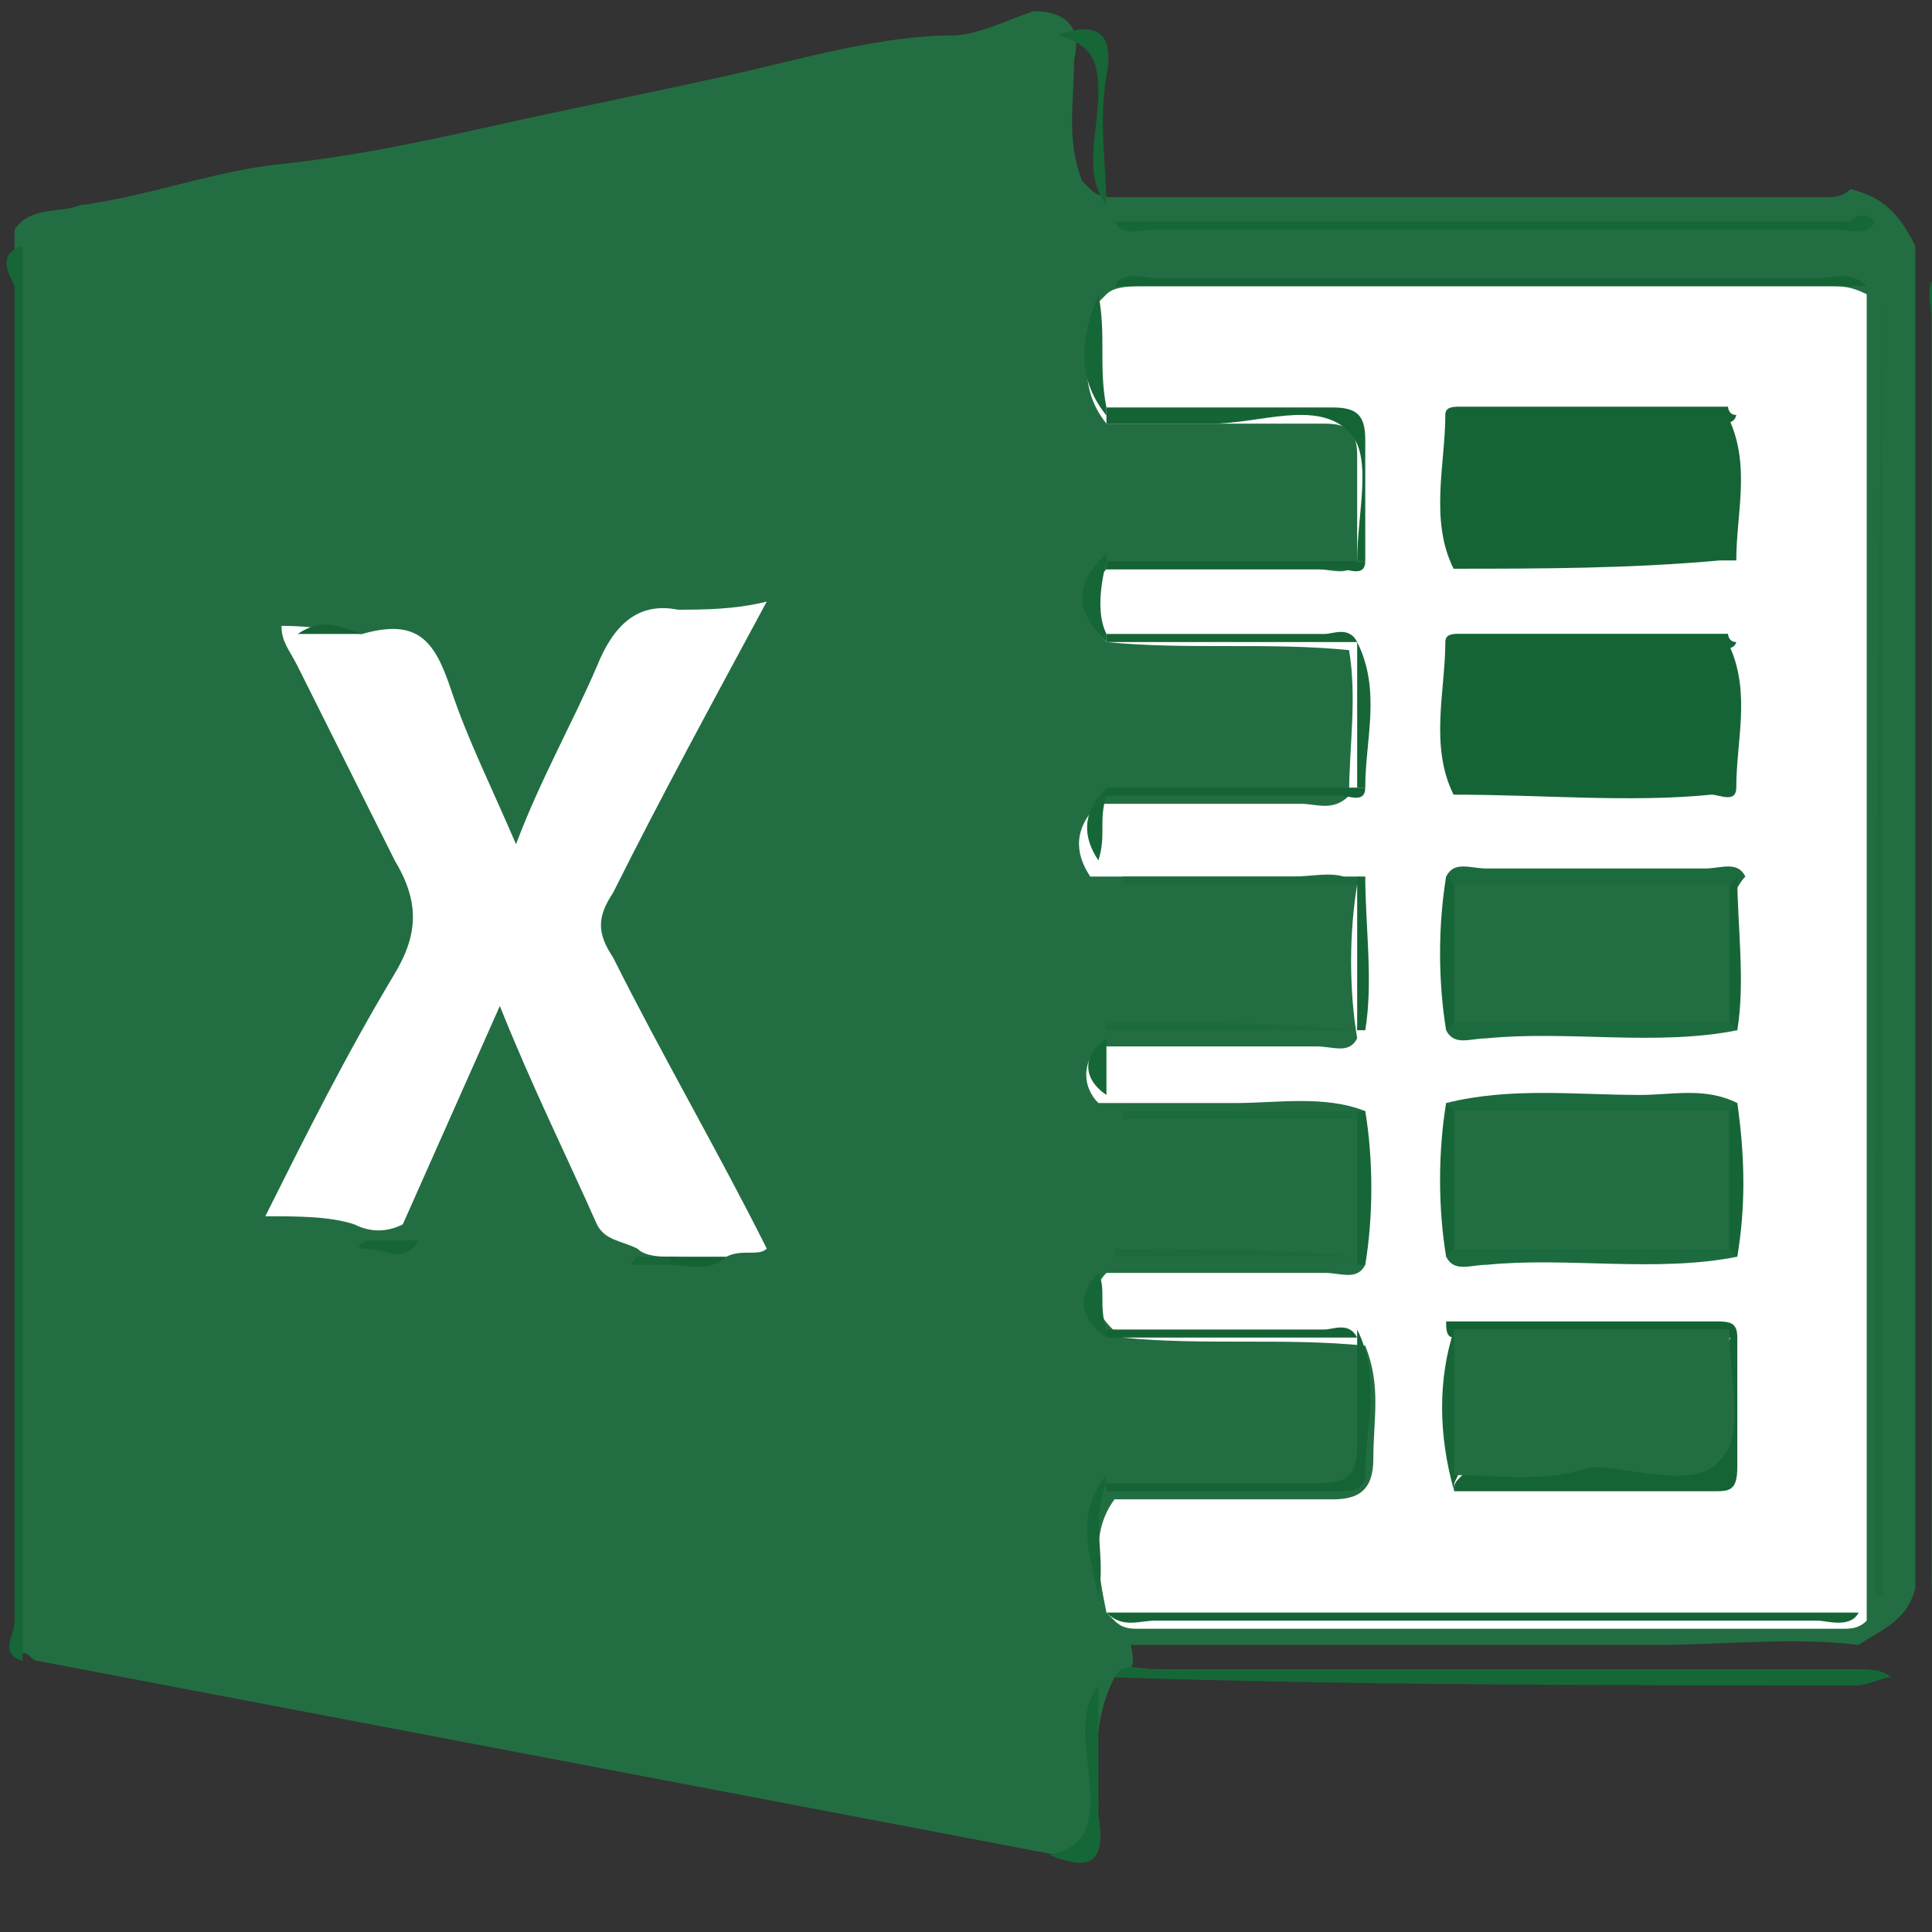 <?xml version="1.0" encoding="UTF-8" standalone="no"?>
<!-- Generator: Adobe Illustrator 18.0.0, SVG Export Plug-In . SVG Version: 6.00 Build 0)  -->

<svg
   xmlns:dc="http://purl.org/dc/elements/1.1/"
   xmlns:cc="http://creativecommons.org/ns#"
   xmlns:rdf="http://www.w3.org/1999/02/22-rdf-syntax-ns#"
   xmlns:svg="http://www.w3.org/2000/svg"
   xmlns="http://www.w3.org/2000/svg"
   xmlns:sodipodi="http://sodipodi.sourceforge.net/DTD/sodipodi-0.dtd"
   xmlns:inkscape="http://www.inkscape.org/namespaces/inkscape"
   version="1.1"
   id="Camada_1"
   x="0px"
   y="0px"
   viewBox="0 0 51 51"
   enable-background="new 0 0 595.3 841.9"
   xml:space="preserve"
   inkscape:version="0.48.4 r9939"
   width="100%"
   height="100%"
   sodipodi:docname="icones3.svg"><rect x="0" y="0" width="51" height="51" fill="#333333" stroke="none"/><defs
   id="defs3083" /><sodipodi:namedview
   pagecolor="#ffffff"
   bordercolor="#666666"
   borderopacity="1"
   objecttolerance="10"
   gridtolerance="10"
   guidetolerance="10"
   inkscape:pageopacity="0"
   inkscape:pageshadow="2"
   inkscape:window-width="1366"
   inkscape:window-height="705"
   id="namedview3081"
   showgrid="false"
   inkscape:zoom="7.6745086"
   inkscape:cx="24.965267"
   inkscape:cy="31.906828"
   inkscape:window-x="-8"
   inkscape:window-y="-8"
   inkscape:window-maximized="1"
   inkscape:current-layer="Camada_1" />






















<g
   transform="matrix(2.135,0,0,2.135,-447.111,-871.639)"
   id="g3033"><path
     style="fill:#226e42"
     inkscape:connector-curvature="0"
     d="m 223.2,429 c -0.1,0.1 -0.1,0.1 0,0 -0.3,0.6 -0.2,1.1 -0.2,1.6 0,0.4 -0.1,0.6 -0.5,0.6 -4.2,-0.8 -8.4,-1.6 -12.6,-2.4 -0.1,0 -0.1,-0.1 -0.2,-0.1 -0.1,-0.1 -0.1,-0.3 -0.1,-0.5 0,-5.5 0,-11.1 0,-16.6 0,-0.2 0,-0.3 0,-0.5 0.2,-0.3 0.6,-0.2 0.8,-0.3 0.8,-0.1 1.6,-0.4 2.4,-0.5 1,-0.1 1.9,-0.3 2.8,-0.5 0.9,-0.2 1.9,-0.4 2.8,-0.6 0.9,-0.2 1.9,-0.5 2.8,-0.5 0.3,0 0.7,-0.2 1,-0.3 0.4,0 0.6,0.2 0.5,0.6 0,0.5 -0.1,1 0.1,1.5 0,0 0.1,0.1 0.1,0.1 0.1,0.1 0.2,0.1 0.3,0.1 2.9,0 5.9,0 8.8,0 0.1,0 0.2,0 0.3,-0.1 0.4,0.1 0.6,0.3 0.8,0.7 0,0.1 0,0.3 0,0.4 0,5.3 0,10.5 0,15.8 0,0.1 0,0.3 0,0.4 -0.1,0.4 -0.4,0.5 -0.7,0.7 -0.8,-0.1 -1.7,0 -2.5,0 -2.2,0 -4.3,0 -6.5,0 0.1,0.4 -0.1,0.3 -0.2,0.4 z"
     id="path3035" /><path
     style="fill:#166637"
     inkscape:connector-curvature="0"
     d="m 209.7,411.3 c 0,5.8 0,11.7 0,17.5 -0.3,-0.1 -0.1,-0.3 -0.1,-0.5 0,-5.5 0,-11 0,-16.5 -0.1,-0.2 -0.2,-0.4 0.1,-0.5 z"
     id="path3037" /><path
     style="fill:#156436"
     inkscape:connector-curvature="0"
     d="m 233.4,428.3 c -0.1,-0.2 -0.1,-0.4 -0.1,-0.6 0,-5.2 0,-10.3 0,-15.5 0,-0.2 -0.1,-0.4 0.1,-0.6 0,0.2 0,0.3 0,0.5 0,5.2 0,10.5 0,15.7 0,0.2 0,0.3 0,0.5 z"
     id="path3039" /><path
     style="fill:#166737"
     inkscape:connector-curvature="0"
     d="m 223.2,429 c 0.1,-0.2 0.3,-0.1 0.5,-0.1 2.9,0 5.8,0 8.7,0 0.1,0 0.3,0 0.4,0.1 -0.1,0 -0.3,0.1 -0.4,0.1 -3.1,0 -6.2,0 -9.2,-0.1 z"
     id="path3041" /><path
     style="fill:#166737"
     inkscape:connector-curvature="0"
     d="m 232.6,411 c -0.1,0.2 -0.3,0.1 -0.5,0.1 -2.8,0 -5.6,0 -8.4,0 -0.2,0 -0.4,0.1 -0.5,-0.1 3,0 6.1,0 9.1,0 0.1,-0.1 0.2,-0.1 0.3,0 z"
     id="path3043" /><path
     style="fill:#166637"
     inkscape:connector-curvature="0"
     d="m 223.1,410.8 c -0.3,-0.4 -0.1,-0.9 -0.1,-1.4 0,-0.4 -0.1,-0.6 -0.5,-0.7 0.5,-0.2 0.7,0 0.6,0.5 -0.1,0.6 0,1.1 0,1.6 z"
     id="path3045" /><path
     style="fill:#166737"
     inkscape:connector-curvature="0"
     d="m 222.4,431.2 c 0.4,-0.1 0.5,-0.3 0.5,-0.7 0,-0.5 -0.2,-1 0.1,-1.4 0,0.5 0,1.1 0,1.6 0.1,0.6 -0.1,0.7 -0.6,0.5 z"
     id="path3047" /><path
     style="fill:#ffffff"
     inkscape:connector-curvature="0"
     d="m 223.1,424 c 0.9,0 1.8,0 2.7,0 0.2,0 0.4,0.1 0.5,-0.1 -0.1,-0.6 -0.1,-1.3 0,-1.9 -0.5,-0.2 -1.1,-0.1 -1.6,-0.1 -0.6,0 -1.1,0 -1.7,0 -0.2,-0.2 -0.2,-0.5 0,-0.7 0.9,0 1.8,0 2.7,0 0.2,0 0.4,0.1 0.5,-0.1 -0.1,-0.6 -0.1,-1.3 0,-1.9 -0.2,-0.2 -0.5,-0.1 -0.8,-0.1 -0.8,0 -1.7,0 -2.5,0 -0.2,-0.3 -0.2,-0.6 0.1,-0.9 0.8,0 1.7,0 2.5,0 0.2,0 0.4,0.1 0.6,-0.1 0,-0.6 0.1,-1.2 0,-1.8 l 0,0 c -1,-0.1 -2,0 -3,-0.1 -0.3,-0.3 -0.3,-0.6 0,-0.9 0.9,0 1.7,0 2.6,0 0.2,0 0.4,0.1 0.5,-0.1 0,-0.4 0,-0.9 0,-1.3 0,-0.3 -0.1,-0.4 -0.4,-0.4 -0.9,0 -1.8,0 -2.7,0 -0.4,-0.5 -0.2,-1 -0.1,-1.5 0,0 0.1,-0.1 0.1,-0.1 0.1,-0.1 0.3,-0.1 0.5,-0.1 2.8,0 5.6,0 8.4,0 0.2,0 0.3,0 0.5,0.1 0,3.2 0,6.5 0,9.7 0,2.2 0,4.4 0,6.7 -0.1,0.1 -0.2,0.1 -0.3,0.1 -2.9,0 -5.8,0 -8.7,0 -0.1,0 -0.2,0 -0.3,-0.1 0,0 -0.1,-0.1 -0.1,-0.1 -0.1,-0.5 -0.2,-1 0.1,-1.4 0.9,0 1.8,0 2.7,0 0.3,0 0.5,-0.1 0.5,-0.5 0,-0.5 0.1,-0.9 -0.1,-1.4 l 0,0 c -1,-0.1 -2,0 -3,-0.1 -0.4,-0.3 -0.4,-0.6 -0.2,-0.8 z"
     id="path3049" /><path
     style="fill:#ffffff"
     inkscape:connector-curvature="0"
     d="m 213.9,416.1 c 0.7,-0.2 0.9,0.1 1.1,0.7 0.2,0.6 0.5,1.2 0.8,1.9 0.3,-0.8 0.7,-1.5 1,-2.2 0.2,-0.5 0.5,-0.8 1,-0.7 0.3,0 0.7,0 1.1,-0.1 -0.7,1.3 -1.3,2.4 -1.9,3.6 -0.2,0.3 -0.2,0.5 0,0.8 0.6,1.2 1.3,2.4 1.9,3.6 -0.1,0.1 -0.3,0 -0.5,0.1 -0.2,0.1 -0.4,0 -0.7,0 -0.1,0 -0.3,0 -0.4,-0.1 -0.2,-0.1 -0.4,-0.1 -0.5,-0.3 -0.4,-0.9 -0.8,-1.7 -1.2,-2.7 -0.4,0.9 -0.8,1.8 -1.2,2.7 -0.2,0.1 -0.4,0.1 -0.6,0 -0.3,-0.1 -0.7,-0.1 -1.1,-0.1 0.5,-1 1,-2 1.6,-3 0.3,-0.5 0.3,-0.9 0,-1.4 -0.4,-0.8 -0.8,-1.6 -1.2,-2.4 -0.1,-0.2 -0.2,-0.3 -0.2,-0.5 0.5,0 0.8,0.1 1,0.1 z"
     id="path3051" /><path
     style="fill:#1c6b3e"
     inkscape:connector-curvature="0"
     d="m 232.7,411.9 c 0,5.4 0,10.7 0,16.1 0,0 0,0 -0.1,0 0,-5.3 0,-10.7 0.1,-16.1 0,0 0,0 0,0 z"
     id="path3053" /><path
     style="fill:#156436"
     inkscape:connector-curvature="0"
     d="m 232.5,411.8 c -3.1,0 -6.2,0 -9.3,0 0.1,-0.2 0.4,-0.1 0.5,-0.1 2.7,0 5.5,0 8.2,0 0.2,0 0.4,-0.1 0.6,0.1 z"
     id="path3055" /><path
     style="fill:#156436"
     inkscape:connector-curvature="0"
     d="m 223.1,428.2 c 3.1,0 6.2,0 9.3,0 -0.1,0.2 -0.4,0.1 -0.5,0.1 -2.7,0 -5.5,0 -8.2,0 -0.2,0 -0.4,0.1 -0.6,-0.1 z"
     id="path3057" /><path
     style="fill:#156436"
     inkscape:connector-curvature="0"
     d="m 223.1,413.3 c 0.9,0 1.9,0 2.8,0 0.3,0 0.4,0.1 0.4,0.4 0,0.5 0,1 0,1.5 0,0 -0.1,0 -0.1,0 0,-0.6 0.2,-1.3 -0.1,-1.6 -0.4,-0.4 -1.1,-0.1 -1.7,-0.1 -0.4,0 -0.9,0 -1.3,0 0,-0.1 0,-0.1 0,-0.2 0,0 0,0 0,0 z"
     id="path3059" /><path
     style="fill:#156436"
     inkscape:connector-curvature="0"
     d="m 226.2,424.7 c 0.3,0.6 0.1,1.2 0.1,1.8 0,0.2 -0.2,0.2 -0.4,0.2 -0.9,0 -1.9,0 -2.8,0 0,0 0,-0.1 0,-0.1 0,0 0,0 0,0 0.9,0 1.7,0 2.6,0 0.4,0 0.5,-0.1 0.5,-0.5 0,-0.5 0,-0.9 0,-1.4 z"
     id="path3061" /><path
     style="fill:#156436"
     inkscape:connector-curvature="0"
     d="m 226.3,418 c 0,0.2 -0.2,0.1 -0.3,0.1 -1,0 -1.9,0 -2.9,0 0,0 0,-0.1 0,-0.1 0,0 0,0 0,0 1,0 2,0 3.1,0 0.1,0 0.1,0 0.1,0 z"
     id="path3063" /><path
     style="fill:#156335"
     inkscape:connector-curvature="0"
     d="m 226.2,415.2 c 0,0 0.1,0 0.1,0 0,0.2 -0.2,0.1 -0.3,0.1 -1,0 -1.9,0 -2.9,0 0,0 0,-0.1 0,-0.1 0,0 0,0 0,0 1.1,0 2.1,0 3.1,0 z"
     id="path3065" /><path
     style="fill:#1c6b3e"
     inkscape:connector-curvature="0"
     d="m 226.2,421 c -1,0 -2,0 -3.1,0 0,0 0,-0.1 0,-0.1 1.1,0 2.1,0 3.1,0.1 0,-0.1 0.1,-0.1 0,0 0,0 0,0 0,0 z"
     id="path3067" /><path
     style="fill:#1c6b3e"
     inkscape:connector-curvature="0"
     d="m 226.2,423.8 c -1,0 -2,0 -3,0 0,0 0,-0.1 0,-0.1 1,0 2,0 3,0.1 0,-0.1 0.1,-0.1 0,0 0,0 0,0 0,0 z"
     id="path3069" /><path
     style="fill:#1c6b3e"
     inkscape:connector-curvature="0"
     d="m 226.2,422.1 c -1,0 -2,0 -2.9,0 0,0 0,-0.1 0,-0.1 1,0 2,0 2.9,0 0.1,0 0.1,0 0,0.1 0,-0.1 0,0 0,0 z"
     id="path3071" /><path
     style="fill:#156436"
     inkscape:connector-curvature="0"
     d="m 223.1,416.1 c 0.9,0 1.8,0 2.7,0 0.1,0 0.3,-0.1 0.4,0.1 -1,0 -2.1,0 -3.1,0 0,0 0,0 0,-0.1 0,0.1 0,0 0,0 z"
     id="path3073" /><path
     style="fill:#1c6b3e"
     inkscape:connector-curvature="0"
     d="m 226.2,419.2 c -1,0 -2,0 -2.9,0 0,0 0,-0.1 0,-0.1 1,0 2,0 2.9,0 0.1,0 0.1,0.1 0,0.1 0,0 0,0 0,0 z"
     id="path3075" /><path
     style="fill:#156335"
     inkscape:connector-curvature="0"
     d="m 223.1,424.7 c 0.9,0 1.8,0 2.7,0 0.1,0 0.3,-0.1 0.4,0.1 -1,0 -2.1,0 -3.1,0 0,-0.1 0,-0.1 0,-0.1 0,0 0,0 0,0 z"
     id="path3077" /><path
     style="fill:#166637"
     inkscape:connector-curvature="0"
     d="m 226.2,422.1 c 0,0 0,-0.1 0,-0.1 0,0 0.1,0 0.1,0 0.1,0.6 0.1,1.3 0,1.9 0,0 -0.1,0 -0.1,0 0,0 0,-0.1 0,-0.1 0,-0.6 0,-1.2 0,-1.7 z"
     id="path3079" /><path
     style="fill:#166536"
     inkscape:connector-curvature="0"
     d="m 226.2,419.2 c 0,0 0,-0.1 0,-0.1 0,0 0.1,0 0.1,0 0,0.6 0.1,1.3 0,1.9 0,0 -0.1,0 -0.1,0 0,0 0,-0.1 0,-0.1 0,-0.6 0,-1.1 0,-1.7 z"
     id="path3081" /><path
     style="fill:#166637"
     inkscape:connector-curvature="0"
     d="m 226.3,418 c 0,0 -0.1,0 -0.1,0 0,-0.6 0,-1.2 0,-1.8 0.3,0.6 0.1,1.2 0.1,1.8 z"
     id="path3083" /><path
     style="fill:#166737"
     inkscape:connector-curvature="0"
     d="m 223.1,413.3 c 0,0 0,0.1 0,0.1 -0.4,-0.5 -0.3,-1 -0.1,-1.5 0.1,0.5 0,0.9 0.1,1.4 z"
     id="path3085" /><path
     style="fill:#166737"
     inkscape:connector-curvature="0"
     d="m 223.1,426.5 c 0,0 0,0.1 0,0.1 -0.2,0.5 0,0.9 -0.1,1.4 -0.1,-0.5 -0.3,-1 0.1,-1.5 z"
     id="path3087" /><path
     style="fill:#166737"
     inkscape:connector-curvature="0"
     d="m 223.1,416.1 c 0,0 0,0.1 0,0.1 -0.4,-0.4 -0.4,-0.7 0,-1.1 0,0 0,0.1 0,0.1 -0.1,0.4 -0.1,0.7 0,0.9 z"
     id="path3089" /><path
     style="fill:#166737"
     inkscape:connector-curvature="0"
     d="m 223.1,418 c 0,0 0,0.1 0,0.1 -0.1,0.3 0,0.5 -0.1,0.8 -0.2,-0.3 -0.2,-0.6 0.1,-0.9 z"
     id="path3091" /><path
     style="fill:#166737"
     inkscape:connector-curvature="0"
     d="m 223.1,424.7 c 0,0 0,0.1 0,0.1 -0.3,-0.2 -0.4,-0.5 -0.1,-0.8 0.1,0.2 0,0.4 0.1,0.7 z"
     id="path3093" /><path
     style="fill:#166536"
     inkscape:connector-curvature="0"
     d="m 214,423.6 c 0.2,0 0.4,0 0.6,0 -0.2,0.3 -0.4,0.1 -0.7,0.1 -0.1,0 0,-0.1 0.1,-0.1 z"
     id="path3095" /><path
     style="fill:#156335"
     inkscape:connector-curvature="0"
     d="m 213.9,416.1 c -0.3,0 -0.5,0 -0.8,0 0.3,-0.2 0.5,-0.1 0.8,0 z"
     id="path3097" /><path
     style="fill:#156235"
     inkscape:connector-curvature="0"
     d="m 217.7,423.8 c 0.2,0 0.5,0 0.7,0 -0.2,0.2 -0.5,0.1 -0.7,0.1 0,0 0,0 0,-0.1 0,0 0,0 0,0 z"
     id="path3099" /><path
     style="fill:#166737"
     inkscape:connector-curvature="0"
     d="m 223.1,421.1 c 0,0.2 0,0.5 0,0.7 -0.3,-0.2 -0.3,-0.5 0,-0.7 z"
     id="path3101" /><path
     style="fill:#166637"
     inkscape:connector-curvature="0"
     d="m 217.7,423.8 c 0,0 0,0.1 0,0.1 -0.1,0 -0.3,0 -0.4,0 -0.1,0 -0.1,0 0,-0.1 0,0 0.1,0 0.1,0 0.1,0 0.2,0 0.3,0 z"
     id="path3103" /><path
     style="fill:#1c6b3e"
     inkscape:connector-curvature="0"
     d="m 227.3,421.9 c 0.8,-0.2 1.6,-0.1 2.4,-0.1 0.4,0 0.8,-0.1 1.2,0.1 0,0.1 -0.1,0.2 -0.2,0.2 -1.1,0.1 -2.1,0.1 -3.2,0 -0.1,0 -0.2,-0.1 -0.2,-0.2 z"
     id="path3105" /><path
     style="fill:#1c6b3e"
     inkscape:connector-curvature="0"
     d="m 230.9,421 c -1,0.2 -2.1,0 -3.1,0.1 -0.2,0 -0.4,0.1 -0.5,-0.1 0,-0.1 0.1,-0.2 0.2,-0.2 1.1,-0.1 2.1,-0.1 3.2,0 0.1,0 0.2,0.1 0.2,0.2 z"
     id="path3107" /><path
     style="fill:#1c6b3e"
     inkscape:connector-curvature="0"
     d="m 230.9,423.8 c -1,0.2 -2.1,0 -3.1,0.1 -0.2,0 -0.4,0.1 -0.5,-0.1 0,-0.1 0.1,-0.2 0.2,-0.2 1.1,-0.1 2.1,-0.1 3.2,0 0.1,0 0.2,0.1 0.2,0.2 z"
     id="path3109" /><path
     style="fill:#1c6b3e"
     inkscape:connector-curvature="0"
     d="m 227.3,419.1 c 0.1,-0.2 0.3,-0.1 0.5,-0.1 0.9,0 1.8,0 2.7,0 0.2,0 0.4,-0.1 0.5,0.1 -0.1,0.1 -0.1,0.2 -0.2,0.2 -1.1,0.1 -2.1,0.1 -3.2,0 -0.2,0 -0.3,-0.1 -0.3,-0.2 z"
     id="path3111" /><path
     style="fill:#156436"
     d="M 38.594 10.75 C 38.38 10.75 38.188 10.755 38.188 10.969 C 38.188 12.25 37.766 13.75 38.406 15.031 C 40.755 15.031 43.089 15.026 45.438 14.812 L 45.656 14.812 L 45.875 14.812 C 45.875 13.591 46.239 12.378 45.719 11.156 C 45.858 11.114 45.875 10.969 45.875 10.969 C 45.661 10.969 45.656 10.75 45.656 10.75 L 38.594 10.75 z "
     transform="matrix(0.468,0,0,0.468,209.418,408.259)"
     id="path3113" /><path
     style="fill:#156436"
     d="M 38.594 16.75 C 38.38 16.75 38.188 16.755 38.188 16.969 C 38.188 18.25 37.766 19.719 38.406 21 C 40.755 21 43.084 21.214 45.219 21 C 45.432 21 45.875 21.24 45.875 20.812 C 45.875 19.585 46.25 18.353 45.719 17.125 C 45.858 17.082 45.875 16.969 45.875 16.969 C 45.661 16.969 45.656 16.75 45.656 16.75 L 38.594 16.75 z "
     transform="matrix(0.468,0,0,0.468,209.418,408.259)"
     id="path3115" /><path
     style="fill:#156436"
     inkscape:connector-curvature="0"
     d="m 230.9,424.8 c 0,0.5 0,1.1 0,1.6 0,0.3 -0.1,0.3 -0.3,0.3 -1.1,0 -2.2,0 -3.2,0 0,-0.1 0,-0.1 0.1,-0.2 0.7,-0.2 1.5,-0.1 2.2,-0.1 0.9,0 0.9,0 1,-0.9 0,-0.2 0,-0.4 0.1,-0.6 0,-0.2 0.1,-0.2 0.1,-0.1 z"
     id="path3119" /><path
     style="fill:#156335"
     inkscape:connector-curvature="0"
     d="m 230.9,424.8 c 0,0 -0.1,0 -0.1,0 -0.1,0.1 -0.2,0.1 -0.3,0.1 -1,0.1 -2.1,0.1 -3.1,-0.1 -0.1,0 -0.1,-0.1 -0.1,-0.2 1.1,0 2.2,0 3.3,0 0.2,0 0.3,0 0.3,0.2 z"
     id="path3123" /><path
     style="fill:#166637"
     inkscape:connector-curvature="0"
     d="m 227.4,424.7 c 0,0 0,0.1 0,0.1 0.3,0.6 0.3,1.2 0,1.8 0,0 0,0.1 0,0.1 -0.2,-0.7 -0.2,-1.4 0,-2 z"
     id="path3125" /><path
     style="fill:#166536"
     inkscape:connector-curvature="0"
     d="m 230.9,423.8 c 0,0 -0.1,-0.1 -0.1,-0.1 -0.3,-0.6 -0.3,-1.1 0,-1.7 0,0 0.1,-0.1 0.1,-0.1 0.1,0.7 0.1,1.3 0,1.9 z"
     id="path3127" /><path
     style="fill:#166536"
     inkscape:connector-curvature="0"
     d="m 227.3,419.1 c 0,0 0.1,0.1 0.1,0.1 0.3,0.6 0.3,1.1 0,1.7 0,0 -0.1,0.1 -0.1,0.1 -0.1,-0.6 -0.1,-1.3 0,-1.9 z"
     id="path3129" /><path
     style="fill:#166536"
     inkscape:connector-curvature="0"
     d="m 230.8,419.2 c 0,0 0.1,-0.1 0.1,-0.1 0,0.6 0.1,1.3 0,1.9 0,0 -0.1,-0.1 -0.1,-0.1 -0.3,-0.6 -0.3,-1.1 0,-1.7 z"
     id="path3131" /><path
     style="fill:#166536"
     inkscape:connector-curvature="0"
     d="m 227.4,423.7 c 0,0 -0.1,0.1 -0.1,0.1 -0.1,-0.6 -0.1,-1.3 0,-1.9 0,0 0.1,0.1 0.1,0.1 0.3,0.6 0.3,1.2 0,1.7 z"
     id="path3133" /><path
     style="fill:#226e42"
     inkscape:connector-curvature="0"
     d="m 227.4,423.7 c 0,-0.6 0,-1.1 0,-1.7 1.1,0 2.3,0 3.4,0 0,0.6 0,1.1 0,1.7 -1.1,0 -2.3,0 -3.4,0 z"
     id="path3137" /><path
     style="fill:#226e42"
     inkscape:connector-curvature="0"
     d="m 230.8,419.2 c 0,0.6 0,1.1 0,1.7 -1.1,0 -2.3,0 -3.4,0 0,-0.6 0,-1.1 0,-1.7 1.1,0 2.3,0 3.4,0 z"
     id="path3139" /><path
     style="fill:#226e42"
     inkscape:connector-curvature="0"
     d="m 227.4,426.5 c 0,-0.6 0,-1.2 0,-1.8 1.1,0 2.3,0 3.4,0 0,0.6 0.2,1.3 -0.1,1.6 -0.3,0.4 -1.1,0.1 -1.6,0.1 -0.6,0.2 -1.1,0.1 -1.7,0.1 z"
     id="path3145" /></g></svg>